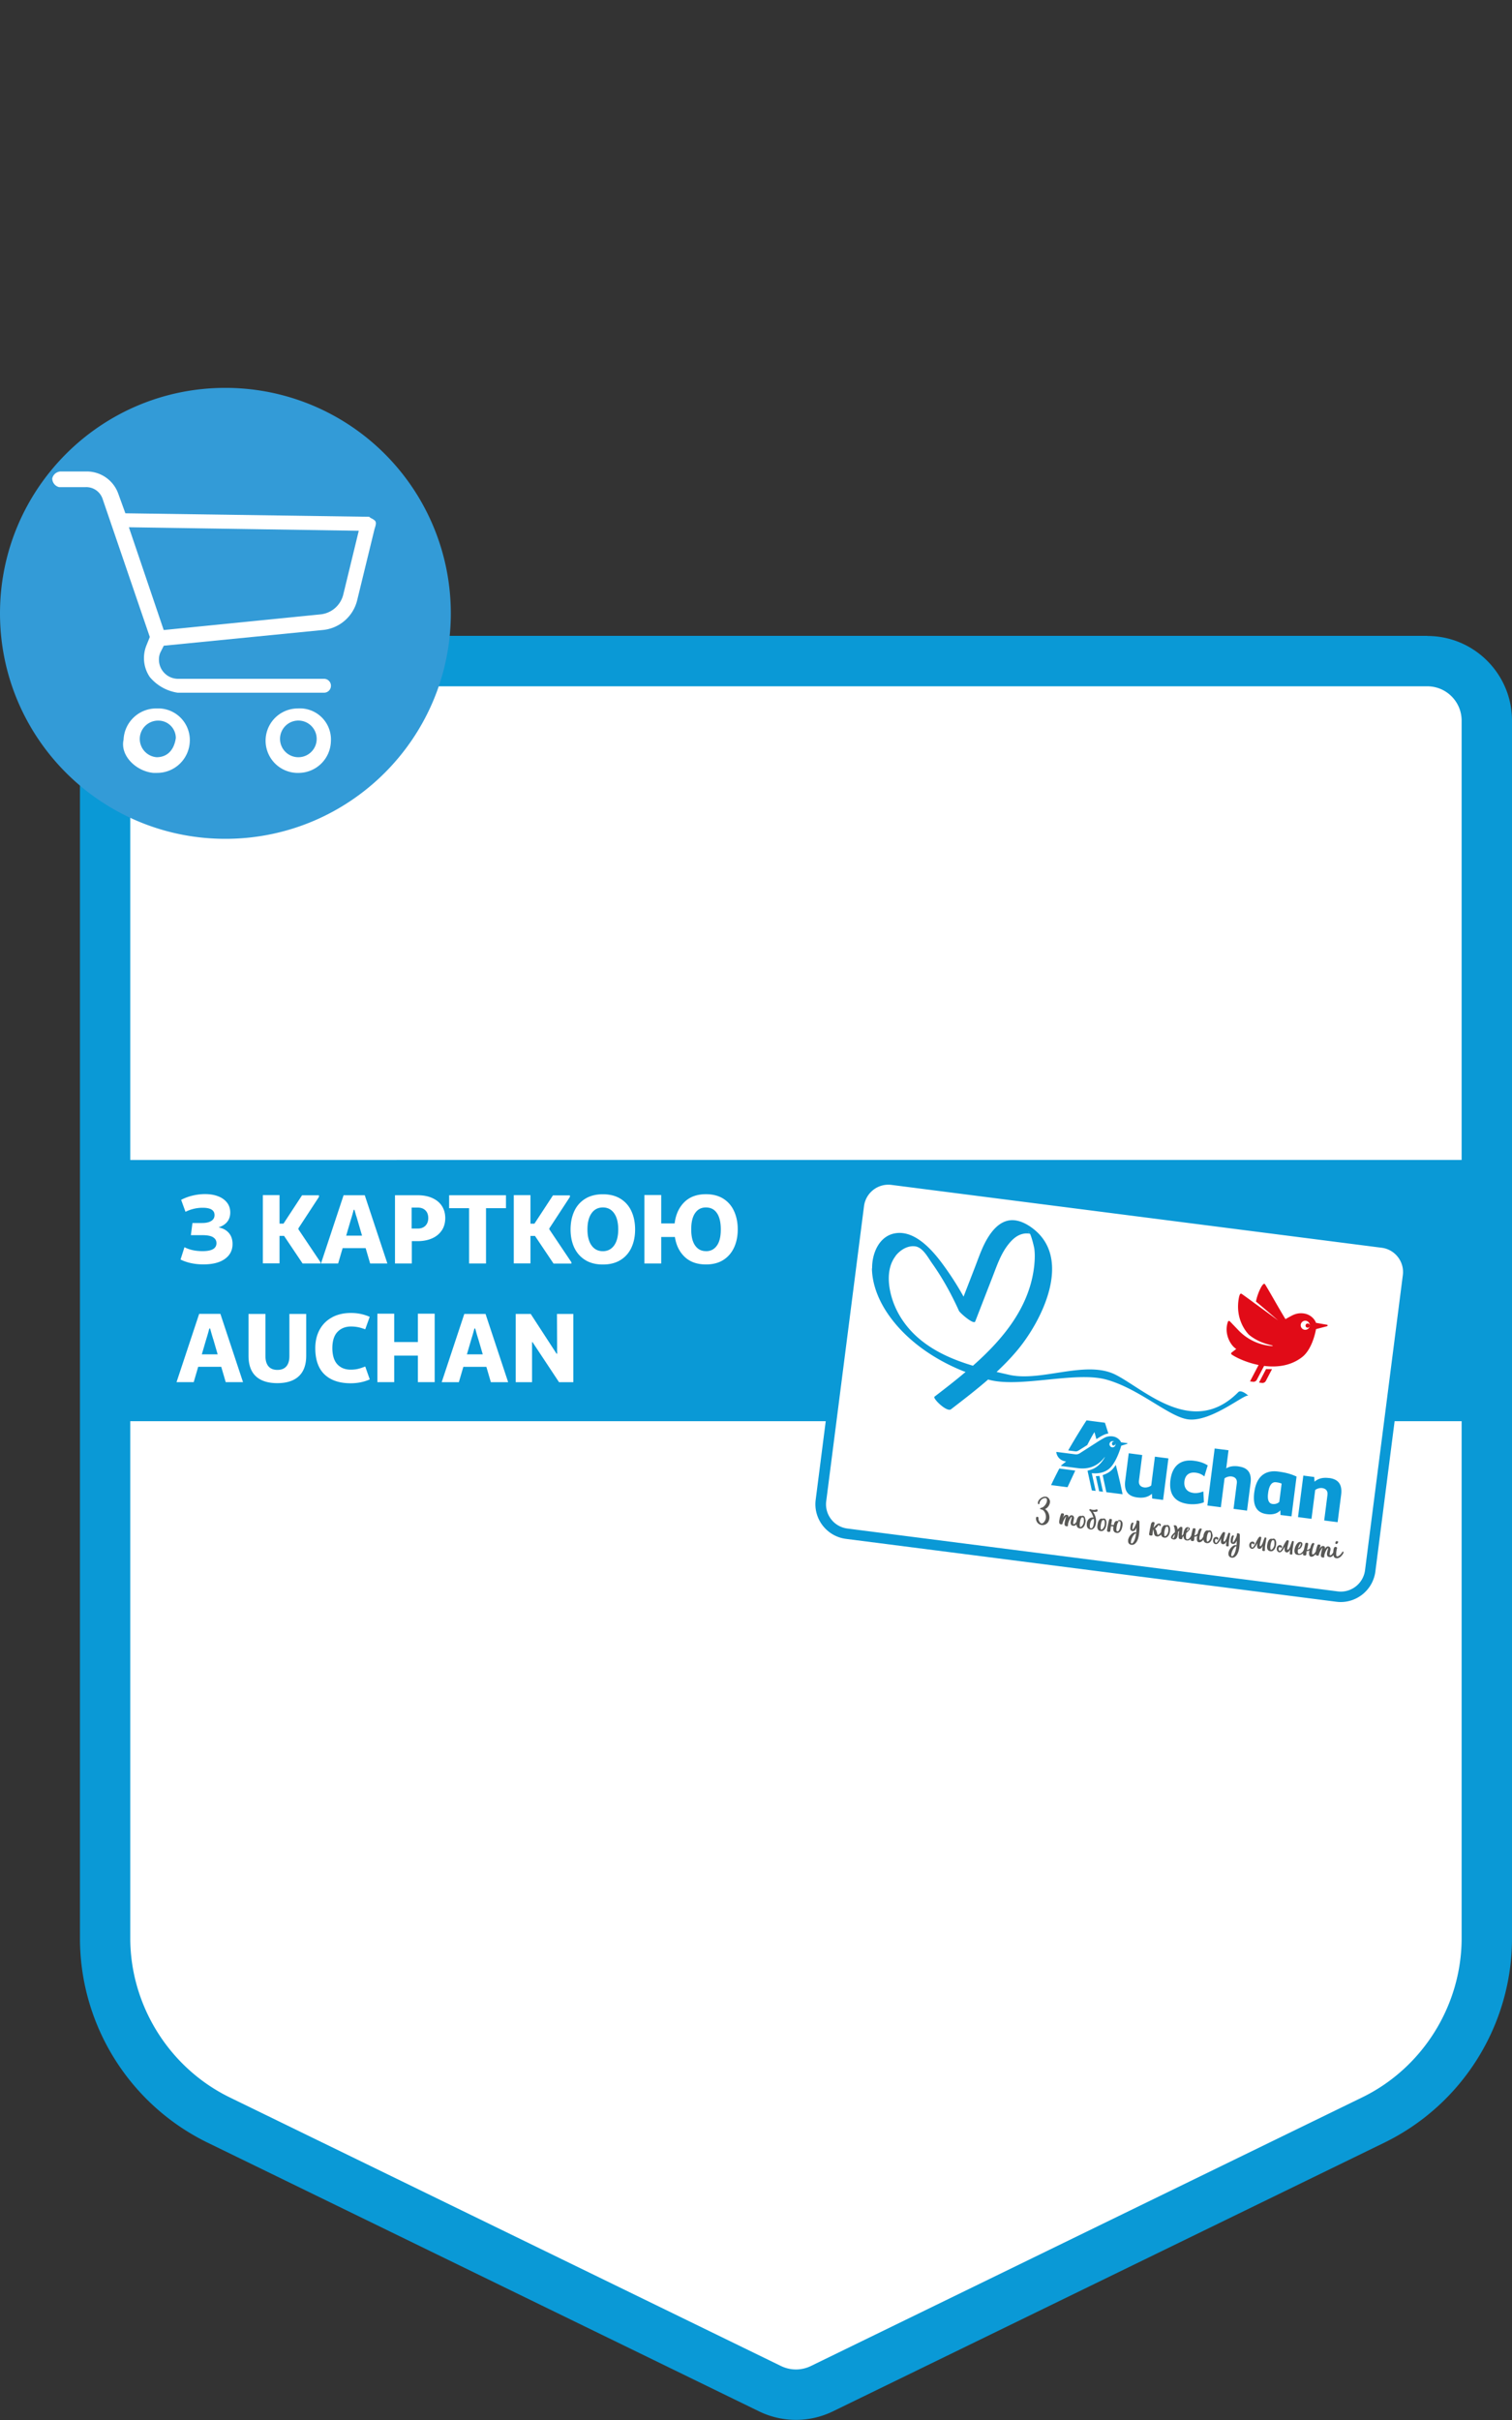 <svg id="Design" xmlns="http://www.w3.org/2000/svg" viewBox="0 0 250 400"><rect x="0" y="0" width="250" height="400" fill="#333333" stroke="none"/><path d="M131.61 396.07c-1.53 0-3.01-.35-4.41-1.03l-91.13-44.39a33.634 33.634 0 01-13.8-12.42 33.638 33.638 0 01-5.12-17.85V119.11c0-5.55 4.51-10.06 10.06-10.06H236c5.55 0 10.06 4.51 10.06 10.06v201.28c0 6.32-1.77 12.49-5.12 17.85a33.634 33.634 0 01-13.8 12.42l-91.13 44.39c-1.4.68-2.88 1.03-4.41 1.03z" fill="#fff" stroke-width="0"/><path d="M184.36 238.49c.09.12.07.3-.05.39-.12.09-.3.07-.39-.05-.09-.12-.07-.3.05-.39.12-.09.3-.07.39.05m-.34-.03c-.1.08-.12.23-.04.33.08.1.23.12.33.04.1-.08.12-.23.04-.33a.237.237 0 00-.33-.04m6.94 2.31l2.23.29-.88 6.86-1.8-.23-.05-.78c-.56.48-1.27.75-2.43.6-1.56-.2-2.2-1.11-1.98-2.77l.58-4.53 2.23.29-.54 4.23c-.08.64.24 1.05.9 1.13.4.05.92-.13 1.13-.33l.61-4.76zm6.35 6c.61.08 1.13-.06 1.66-.25l.09 1.78c-.46.23-1.54.43-2.61.29-2.23-.29-3.22-1.63-2.92-3.98.3-2.33 1.68-3.45 3.89-3.16 1.09.14 1.7.42 2.27.76l-.56 1.83c-.38-.33-.83-.54-1.42-.62-1.09-.14-1.74.4-1.87 1.4s.35 1.8 1.45 1.94m7.5-4.37c1.56.2 2.2 1.11 1.98 2.77l-.58 4.53-2.23-.29.54-4.23c.08-.64-.24-1.05-.9-1.13-.4-.05-.92.13-1.13.33l-.61 4.76-2.23-.29 1.21-9.42 2.29.29-.38 3c.5-.31 1.13-.45 2.05-.33m14.98 1.92c1.54.2 2.18 1.11 1.97 2.77l-.58 4.53-2.22-.28.54-4.23c.08-.64-.24-1.05-.9-1.13-.4-.05-.92.13-1.13.33l-.61 4.76-2.23-.29.88-6.86 1.8.23.05.78c.56-.48 1.27-.75 2.43-.6m-12.38 2.31c.32-2.47 1.71-3.68 3.92-3.39 1.56.2 2.36.51 3.06.83l-.84 6.58-1.82-.23-.02-.77c-.46.51-1.2.76-2.22.63-1.66-.21-2.39-1.32-2.09-3.64m4.52-1.41c-.29-.11-.5-.17-.92-.22-.71-.09-1.16.52-1.32 1.84-.14 1.07.12 1.67.72 1.75.54.07.9-.13 1.13-.33l.39-3.03zm-31.39-1.73l.64 2.94-.63-.08-.7-3.2s0-.07.04-.08c.46-.11.57-.16.91-.3.99-.47 1.61-1.39 1.87-1.85.02-.03.02-.06 0-.08-.07.1-.15.19-.23.29-.94 1.09-2.26 1.79-4.21 1.54l-2.71-.35c-.07 0-.06-.08-.03-.11l.81-.64c-1-.13-1.49-.79-1.62-1.47 0-.04-.03-.12.06-.11l3.04.39c.31.04.55-.03.76-.16l2.67-1.71c.88-.58 1.46-.88 1.46-.88.4-.2.83-.27 1.31-.21.8.1 1.28.66 1.4.98l1 .13c.07 0 .07.1.01.12l-.98.31s-.57 2.13-1.59 3.39c-1.02 1.26-2.6 1.23-3.26 1.15zm3.03-4.46a.496.496 0 00.87-.45v.04c-.02.15-.16.26-.32.24s-.26-.16-.24-.32.16-.26.32-.24c.02 0 .05.01.07.02a.495.495 0 00-.61 0c-.22.17-.26.48-.09.7zm-2.36 4.96l.55 2.5.63.08-.58-2.62c-.18.02-.38.04-.6.04zm-2.93-4.19l1.51-.95c.39-.75.79-1.51 1.19-2.14.11.38.21.75.32 1.16.83-.52 1.34-.83 1.98-.93-.28-.89-.47-1.5-.57-1.78l-3.04-.39c-.33.51-1.55 2.39-3.03 4.97l1.1.14c.2.03.37.02.53-.09zm-4.46 5.67l2.71.35 1.28-2.75-2.64-.34c-.42.82-.88 1.71-1.36 2.74zm8.52-1.65l.61 2.82 2.68.34c-.34-1.72-.74-3.36-1.12-4.85-.59.9-1.09 1.32-2.17 1.69zm-38.15-34.18c.04 2.62 1.07 5.18 2.51 7.34 2.95 4.42 7.68 7.68 12.56 9.64.13.05.27.1.41.15-1.7 1.44-3.45 2.79-5.14 4.09-.34.26 2.04 2.61 2.73 2.08 2.07-1.59 4.16-3.2 6.14-4.92 5.12 1.47 14.36-1.4 19.51 0 5.49 1.51 10.35 6.14 13.52 6.58 3.77.52 9.35-4.2 9.94-3.9.27.13-1.1-1.11-1.6-.6-7.5 7.6-15.55-.48-20.29-2.87-4.91-2.48-12.24 1.21-17.57.02l-2.11-.48c1.23-1.15 2.4-2.35 3.48-3.65 4.07-4.9 9.07-15.01 2.56-20.03-1.16-.9-2.71-1.68-4.22-1.32-1.38.33-2.4 1.46-3.14 2.61-1.01 1.57-1.6 3.38-2.27 5.11-.62 1.61-1.25 3.22-1.87 4.83a49.41 49.41 0 00-3.69-5.69c-1.65-2.18-4.35-5.17-7.4-4.81-2.83.33-4.07 3.32-4.03 5.84zm26.04-5.85c-.06-.05-.12-.09-.19-.14.06-.02.12.03.19.14zm-22.15 3.82c.75-.98 2-1.78 3.28-1.6 1.25.18 2.09 1.83 2.77 2.79 1.75 2.47 3.21 5.12 4.45 7.87.15.33 2.45 2.36 2.69 1.75.95-2.45 1.9-4.9 2.86-7.36.71-1.83 1.35-3.76 2.58-5.33.46-.59 1.01-1.16 1.68-1.51.41-.21.87-.34 1.33-.35.21 0 .41.01.61.06.32.66.68 2.25.71 2.47.12.92.08 1.84-.01 2.76-.73 6.85-5.11 12.13-10.14 16.58-3.3-.99-6.48-2.36-9.08-4.63-1.74-1.52-3.15-3.45-3.99-5.61-.93-2.41-1.41-5.69.28-7.89zM35.23 221.29c-.02-.08-.09-.31-.21-.7l-.28-1h-.13c-.08.31-.17.63-.27.98s-.18.59-.22.72l-.75 2.57h2.62l-.75-2.57zm43.83 0c-.02-.08-.09-.31-.21-.7l-.28-1h-.13c-.08.31-.17.63-.27.98s-.18.59-.22.72l-.75 2.57h2.62l-.75-2.57zm-9.99-21.69h-1.01v3.47h1.01c.53 0 .96-.16 1.27-.47.31-.32.47-.74.47-1.26s-.15-.96-.46-1.27c-.31-.31-.73-.47-1.28-.47zm-10.18 1.37l-.28-1h-.13c-.08.31-.17.63-.27.98s-.18.59-.22.72l-.75 2.57h2.62l-.75-2.57c-.02-.08-.09-.31-.21-.7zM236 105.1H27.21c-7.72 0-13.99 6.28-13.99 13.99v201.28c0 7.06 1.98 13.95 5.72 19.93a37.587 37.587 0 0015.41 13.87l91.13 44.39c1.95.95 4.04 1.42 6.13 1.42s4.18-.47 6.13-1.42l91.13-44.39a37.587 37.587 0 0015.41-13.87 37.543 37.543 0 005.72-19.93V119.11c0-7.72-6.28-13.99-13.99-13.99zm5.67 215.27c0 11.12-6.46 21.45-16.45 26.31l-91.13 44.39c-1.58.77-3.39.77-4.97 0l-91.13-44.39c-9.99-4.87-16.45-15.2-16.45-26.31v-85.46h114.99l-1.66 12.98c-.2 1.53.22 3.05 1.16 4.27.95 1.22 2.31 2 3.84 2.2l81.06 10.39c.25.03.5.05.75.05 1.27 0 2.5-.42 3.53-1.21 1.22-.95 2-2.31 2.2-3.84l3.18-24.84h11.08v85.46zM35.23 204.5c-.38-.23-.97-.34-1.77-.34h-1.9l.26-2.01h1.59c.65 0 1.16-.11 1.52-.34.36-.22.54-.55.54-.97 0-.81-.65-1.21-1.96-1.21-.98 0-1.93.22-2.84.67l-.72-1.98c.58-.3 1.21-.54 1.89-.7a8.98 8.98 0 012.05-.25c.85 0 1.59.13 2.22.38.63.25 1.11.61 1.45 1.06s.51.99.51 1.6c0 1.19-.63 2.01-1.88 2.45v.03c.71.14 1.26.45 1.66.92.4.47.6 1.08.6 1.81 0 1.04-.42 1.86-1.26 2.46-.84.61-2.03.91-3.56.91-1.43 0-2.69-.27-3.78-.8l.65-2.04c.85.44 1.85.65 2.99.65 1.54 0 2.3-.44 2.3-1.32 0-.43-.19-.75-.57-.98zm-2.29 12.67h3.5l3.74 11.28h-2.86l-.74-2.53h-3.81l-.74 2.53h-2.84l3.74-11.28zm13.93-14.91l3.07-4.69h2.8v.26l-3.4 5.2v.16l3.65 5.44v.21h-2.96l-3.06-4.56h-.75v4.54h-2.76v-11.28h2.76v4.71h.65zm22.22 19.57v-4.69h2.78v11.31h-2.78v-4.38h-3.91v4.38H62.4v-11.31h2.78v4.69h3.91zm5.17-22.13v-2.14h9.4v2.14h-3.3v9.14h-2.8v-9.14h-3.3zm2.52 17.48h3.5l3.74 11.28h-2.86l-.74-2.53h-3.81l-.74 2.53h-2.84l3.74-11.28zm-3.73-13.82c-.37.57-.9 1.01-1.59 1.32-.69.31-1.5.47-2.41.47h-.96v3.69h-2.78v-11.28h3.74c.93 0 1.73.15 2.42.46.69.31 1.22.74 1.59 1.31.37.57.56 1.24.56 2.01s-.19 1.45-.56 2.02zm-11.85 5.48l-.74-2.53h-3.81l-.74 2.53h-2.84l3.74-11.28h3.5l3.74 11.28h-2.86zm-6.24 8.87c.88-.46 1.9-.69 3.06-.69h.02c1.09 0 2.12.21 3.09.64l-.74 2.06c-.45-.16-.84-.28-1.19-.35s-.73-.11-1.17-.11c-.9 0-1.64.29-2.21.87-.57.58-.86 1.48-.87 2.69.01 1.22.29 2.12.84 2.7.55.58 1.28.87 2.2.87.42 0 .81-.04 1.17-.12.35-.08.77-.22 1.23-.4l.75 2.13c-.94.42-1.99.64-3.16.64-1.84 0-3.28-.48-4.3-1.44s-1.54-2.4-1.55-4.33v-.07c.01-1.18.26-2.2.75-3.07.49-.87 1.18-1.54 2.06-2zm-11.07-.53v6.96c0 .75.17 1.32.51 1.71.34.39.83.58 1.47.58s1.13-.19 1.47-.58c.34-.39.51-.96.51-1.71v-6.96h2.78v6.9c0 1.5-.41 2.64-1.23 3.4-.82.76-2 1.14-3.55 1.14s-2.74-.38-3.55-1.14c-.81-.76-1.21-1.9-1.21-3.4v-6.9h2.8zm44.47-14.91l3.07-4.69h2.8v.26l-3.4 5.2v.16l3.65 5.44v.21h-2.96l-3.06-4.56h-.75v4.54h-2.76v-11.28h2.76v4.71h.65zm3.76 20.6l-.03-5.69h2.71v11.28h-2.37l-4.38-6.62h-.08v6.62h-2.7v-11.28h2.48l4.27 6.57h.11l-.02-.88zm2.22-19.65c0-1.12.2-2.12.6-3 .4-.88 1.01-1.57 1.81-2.07.8-.5 1.78-.75 2.93-.75s2.13.25 2.93.75c.8.5 1.4 1.19 1.8 2.07.4.88.6 1.88.6 3s-.2 2.1-.6 2.98c-.4.87-1 1.56-1.8 2.06s-1.78.75-2.93.75-2.13-.25-2.93-.75-1.4-1.19-1.81-2.06c-.4-.87-.6-1.86-.6-2.98zm17.21-1c.17-1.46.71-2.63 1.59-3.51.89-.88 2.08-1.32 3.59-1.32 1.13 0 2.09.25 2.88.75.78.5 1.38 1.19 1.77 2.07.4.88.6 1.88.6 3s-.2 2.1-.6 2.98c-.4.87-.99 1.56-1.77 2.06s-1.74.75-2.88.75c-1.46 0-2.63-.41-3.51-1.24-.88-.83-1.42-1.93-1.63-3.3h-2.26v4.38h-2.78v-11.31h2.78v4.69h2.21zm25.06 45.91l6.25-48.77a4.06 4.06 0 014.53-3.51l81.06 10.39c2.22.28 3.79 2.32 3.5 4.53l-6.25 48.77a4.06 4.06 0 01-1.54 2.69c-.86.66-1.92.95-2.99.81l-81.06-10.39c-1.07-.14-2.03-.68-2.69-1.54s-.95-1.92-.81-2.99zm105.08-56.4H21.54v-72.62c0-3.13 2.54-5.67 5.67-5.67H236c3.13 0 5.67 2.54 5.67 5.67v72.63zm-124.96 15.08c.76 0 1.36-.3 1.8-.92.44-.61.65-1.5.65-2.68s-.22-2.09-.65-2.71-1.03-.92-1.81-.92-1.35.31-1.78.92c-.44.62-.65 1.52-.65 2.71s.22 2.06.65 2.67c.44.62 1.03.92 1.78.92zm-17.05 0c.78 0 1.4-.32 1.86-.95.45-.63.68-1.51.68-2.65s-.23-2.04-.68-2.67c-.45-.64-1.07-.96-1.86-.96s-1.42.32-1.87.96c-.45.64-.68 1.53-.68 2.67s.23 2.02.68 2.65c.45.63 1.08.95 1.87.95z" fill="#0a99d6" stroke-width="0"/><path d="M173.59 248c.02.1.03.2.02.3-.03.24-.12.46-.26.67-.14.2-.33.36-.56.46.13.08.25.19.35.31.1.12.18.26.24.4s.1.29.12.44.03.3 0 .44c-.02.16-.06.3-.13.44s-.16.25-.27.35c-.11.1-.24.17-.39.22-.15.05-.31.06-.49.04-.15-.02-.28-.06-.4-.14s-.22-.16-.3-.27c-.08-.11-.14-.23-.18-.36a.897.897 0 01-.03-.4c0-.07.03-.12.05-.15.02-.03.08-.04.16-.03.06 0 .1.02.13.05.03.02.05.05.05.08s.01.07 0 .11v.12c0 .05.02.12.05.2.03.08.06.15.11.23.04.07.1.14.15.19s.12.09.18.1c.1.01.2-.01.28-.08.09-.06.16-.14.23-.24.06-.1.12-.2.16-.3.04-.11.06-.2.07-.27.01-.12.01-.25 0-.39-.02-.15-.06-.29-.12-.42-.06-.14-.14-.26-.23-.37a.722.722 0 00-.35-.22c-.02 0-.05-.01-.08-.02-.03 0-.06-.02-.09-.03a.218.218 0 01-.08-.05c-.02-.02-.03-.04-.02-.07 0-.02.03-.04.07-.06l.15-.06c.06-.02.11-.04.17-.06.05-.02.09-.04.12-.06.17-.12.31-.28.43-.46s.19-.38.21-.6v-.12c0-.04 0-.09-.02-.13-.01-.04-.04-.08-.07-.11s-.08-.05-.14-.06c-.12-.02-.24 0-.36.05a1.075 1.075 0 00-.54.47c-.06.11-.1.21-.11.32 0 .05-.01.09-.02.12 0 .03-.05.05-.13.04-.07 0-.1-.04-.11-.11v-.16c.02-.13.07-.26.16-.39s.19-.23.32-.32c.12-.09.26-.16.41-.21.15-.05.3-.06.44-.04.11.01.21.05.29.11.08.06.15.13.21.21.06.08.1.17.12.28zm5.91 3.23v.24c-.02.12-.04.25-.08.4s-.1.28-.17.39c-.07.12-.17.21-.28.29a.67.67 0 01-.43.08.672.672 0 01-.31-.12.525.525 0 01-.17-.22.882.882 0 01-.07-.29v-.02c-.07.07-.15.13-.24.17-.09.04-.2.06-.31.04-.19-.02-.31-.1-.36-.21a.815.815 0 01-.05-.42c.02-.15.05-.3.1-.45.05-.15.08-.3.1-.45-.07.05-.14.13-.22.24a3.065 3.065 0 00-.43 1.06v.13c0 .04 0 .08-.01.11s-.03.06-.07.07-.09.02-.17 0a.365.365 0 01-.2-.07.38.38 0 01-.09-.13.88.88 0 01-.02-.17c0-.06 0-.13.02-.19.02-.18.06-.36.11-.55.05-.18.09-.36.14-.54-.06.06-.12.15-.19.26-.07.11-.13.22-.19.34-.06.12-.11.24-.16.36-.04.12-.07.21-.08.3v.02s-.06.06-.11.06h-.13a.38.38 0 01-.18-.06.273.273 0 01-.09-.12.415.415 0 01-.03-.16v-.18c.03-.2.07-.41.12-.63.06-.21.13-.42.21-.6.01-.04.05-.07.09-.07h.13c.04 0 .09.02.16.04.06.02.09.06.08.12-.01.11-.04.22-.08.33-.04.11-.07.22-.11.33.03-.06.06-.13.1-.2.04-.07.09-.13.14-.19.05-.06.12-.1.18-.14.07-.04.14-.05.23-.04.08.01.14.03.18.06s.07.07.08.11c.02.04.02.09.02.14v.16c.03-.05.06-.1.1-.16.04-.05.08-.09.12-.13.05-.04.1-.07.15-.09.06-.02.12-.03.2-.02.13.02.22.08.28.18s.08.21.07.33c0 .07-.03.16-.05.27s-.05.21-.06.3c-.02.1-.03.18-.03.26s.02.11.06.12c.06 0 .11 0 .17-.04a.7.7 0 00.16-.14c.05-.06.09-.11.13-.18 0-.01.01-.02.02-.03 0-.06.02-.12.04-.18.03-.14.07-.27.13-.39s.13-.22.22-.3c.09-.08.2-.11.34-.1.02 0 .04 0 .07.01.02 0 .04.01.06.02a.19.19 0 01.1-.05h.12c.09.01.16.05.22.12.06.07.1.15.13.25s.05.19.06.29zm-.29.15v-.22c0-.07-.02-.14-.04-.21a.479.479 0 00-.07-.16l-.06.03c-.02 0-.05.01-.07 0-.02 0-.04 0-.07-.02h-.04c-.05.06-.09.13-.13.21-.04.08-.07.16-.09.25-.03.09-.05.17-.06.26-.02.09-.03.17-.04.24 0 .02 0 .07-.01.13v.21c0 .07.01.14.03.2.01.06.03.09.06.09.06 0 .12-.01.19-.07.07-.05.13-.12.18-.2.06-.08.1-.17.14-.27.04-.1.06-.19.07-.28 0-.05.01-.11.01-.19zm1.65-1.49c-.07 0-.13-.01-.17-.02.22.29.37.6.45.92.09.32.11.65.06.99-.01.11-.04.23-.08.36-.04.13-.1.25-.17.35-.07.1-.16.19-.27.25-.11.06-.24.08-.39.06a.696.696 0 01-.33-.13.721.721 0 01-.19-.24c-.04-.09-.07-.2-.08-.31v-.32c.02-.13.05-.27.11-.39.06-.13.13-.24.22-.33a.91.91 0 01.78-.25c-.06-.18-.13-.36-.21-.54a2.55 2.55 0 00-.3-.5.361.361 0 01-.13-.11.192.192 0 01-.04-.12c0-.04.02-.07.05-.09a.23.23 0 01.15-.02c.06.04.14.07.23.09.09.02.19.03.29.03.1 0 .2 0 .29-.03a.69.69 0 00.23-.09c.04.02.08.07.1.14.02.08.02.14 0 .18-.03.05-.08.08-.15.1-.07.02-.15.03-.23.03-.08 0-.16 0-.24-.01zm0 1.19c-.11-.01-.2 0-.27.07a.71.71 0 00-.19.23c-.05.09-.09.19-.12.3-.03.11-.05.2-.06.27 0 .05-.01.11-.02.18v.21c0 .07.02.13.04.18.02.05.06.08.12.09.09.02.17-.01.23-.08s.11-.16.15-.26c.04-.1.07-.22.09-.33.02-.12.03-.21.04-.29.01-.1.02-.19.02-.28 0-.09 0-.18-.02-.28h-.01zm2.09.59v.24c-.02.12-.04.25-.08.4s-.1.28-.17.39c-.07.12-.17.21-.28.29a.67.67 0 01-.43.08.672.672 0 01-.31-.12.525.525 0 01-.17-.22.882.882 0 01-.07-.29c0-.1 0-.21.01-.3s.03-.2.06-.34.07-.27.13-.39.13-.22.22-.3c.09-.08.2-.11.34-.1.02 0 .04 0 .07.01.02 0 .04.01.06.02a.19.19 0 01.1-.05h.12c.09.01.16.05.22.12.06.07.1.15.13.25s.05.19.06.29zm-.29.15v-.22c0-.07-.02-.14-.04-.21a.479.479 0 00-.07-.16l-.06.03c-.02 0-.05.01-.07 0-.02 0-.04 0-.07-.02h-.04c-.05.06-.09.13-.13.21-.04.08-.07.16-.09.25-.03.09-.05.17-.06.26-.02.09-.03.17-.04.24 0 .02 0 .07-.01.13v.21c0 .07.01.14.03.2.01.06.03.09.06.09.06 0 .12-.01.19-.07.07-.05.13-.12.18-.2.06-.08.1-.17.14-.27.04-.1.06-.19.07-.28 0-.05.01-.11.01-.19zm2.77-.46a.507.507 0 00-.29-.11c-.07 0-.14 0-.2.02s-.09.05-.1.08c0 .03 0 .06.01.07.02.01.04.02.07.02h.2c.06.02.1.05.12.11.02.05.04.12.04.19v.21c0 .07-.01.13-.02.18 0 .08-.03.18-.05.29-.02.12-.06.23-.1.34-.04.11-.09.2-.15.27s-.12.11-.19.1c-.07 0-.11-.03-.14-.08a.342.342 0 01-.04-.18v-.21c0-.07.02-.14.03-.2 0-.05.02-.12.03-.21l.06-.26c.03-.09.06-.17.09-.24.04-.07.08-.13.12-.16 0-.08-.04-.13-.09-.15-.05-.02-.1-.04-.15-.04-.09-.01-.17 0-.23.05s-.11.11-.15.18c-.04.07-.07.15-.09.23-.02.08-.04.15-.06.21-.08 0-.15 0-.22-.01-.07 0-.14-.01-.21-.01.02-.14.05-.27.07-.4l.06-.4v-.08s-.05-.06-.09-.08l-.12-.03c-.07 0-.13 0-.18.02-.02.01-.04.06-.07.14-.03.08-.06.19-.09.32s-.06.27-.09.42c-.03.15-.06.29-.08.43-.02.14-.05.26-.06.37-.02.11-.03.18-.03.22 0 .07.01.12.07.16.05.04.11.06.18.07.07 0 .13 0 .19-.02s.1-.06.1-.11l.11-.82.34.03s.03 0 .04.02c.02 0 .02.02.03.03l-.02.08c-.01.1-.02.21-.01.31 0 .1.02.2.06.29.04.09.09.17.17.23.08.06.18.1.32.12.17.02.32 0 .44-.09.12-.08.21-.19.29-.32.08-.13.13-.27.17-.42.04-.15.06-.28.08-.4.01-.09.02-.19.01-.28 0-.1-.02-.19-.05-.27a.51.51 0 00-.15-.21zm2.93.04s.04.1.04.17v1.05c0 .35-.04.7-.08 1.05-.02.15-.06.33-.11.53s-.13.39-.23.57-.23.32-.38.44c-.15.11-.33.16-.55.13a.581.581 0 01-.52-.52v-.27c.01-.12.06-.25.13-.41.07-.16.17-.3.28-.43.11-.13.24-.24.38-.33a.6.6 0 01.54-.07l.05-.79c-.03.06-.07.13-.11.2-.04.07-.08.13-.13.19a.463.463 0 01-.42.16.403.403 0 01-.21-.08.327.327 0 01-.11-.15.406.406 0 01-.04-.19c0-.07 0-.14.01-.21 0-.06.02-.13.03-.22.01-.09.04-.18.07-.26a.66.66 0 01.12-.22c.05-.06.12-.08.2-.07.02 0 .05.02.07.04.03.02.04.05.03.07-.04.1-.07.2-.1.31-.02.1-.04.21-.06.32 0 .07-.02.15-.02.22s.01.15.04.22c.05-.05.11-.12.19-.23.07-.11.14-.23.2-.36.07-.13.12-.25.17-.37.05-.12.07-.22.08-.29v-.15c0-.05.02-.08.05-.11.03-.03.09-.03.18-.02.08.01.13.04.16.08zm-.5 2.07h-.06c-.02 0-.04 0-.05-.01-.09.05-.17.12-.25.21-.08.1-.15.21-.22.32a2.477 2.477 0 00-.27.72c-.02.1-.03.2-.02.27 0 .07.04.11.08.12.11.01.21-.04.3-.16s.17-.27.23-.44c.06-.17.12-.36.16-.55.04-.19.07-.35.09-.48zm5.61-.71v.24c-.02.12-.04.25-.08.4-.04.14-.1.28-.17.39-.07.12-.17.21-.28.29a.67.67 0 01-.43.08.672.672 0 01-.31-.12.525.525 0 01-.17-.22.845.845 0 01-.05-.17c-.09.1-.19.18-.31.24s-.24.09-.37.07c-.16-.02-.27-.07-.34-.16s-.11-.18-.14-.3-.05-.23-.06-.36a1.21 1.21 0 00-.08-.34c-.02.09-.04.19-.06.3-.02.12-.03.22-.04.3 0 .06-.01.12-.01.17 0 .05 0 .1-.02.14-.01.04-.04.07-.09.09-.04.02-.11.02-.2.01-.07 0-.13-.03-.19-.06a.156.156 0 01-.07-.16c.02-.18.05-.38.09-.58.03-.21.07-.4.12-.58.02-.07.03-.15.05-.26.02-.1.04-.2.07-.3.03-.09.08-.17.13-.23.06-.06.14-.08.25-.07.04 0 .09.02.14.06.05.03.06.1.04.2-.02.11-.05.22-.08.33-.03.12-.06.23-.08.34.07-.05.14-.12.21-.2.07-.08.14-.16.22-.24.08-.07.16-.13.25-.18.09-.05.18-.07.29-.05.18.02.25.11.23.27 0 .05-.02.09-.03.11-.01.03-.05.04-.11.03-.02 0-.04 0-.08-.02-.03-.01-.05-.03-.04-.05 0-.03 0-.06.01-.08v-.08c-.07.04-.13.08-.18.14l-.15.18c-.05.07-.11.13-.17.19a.8.8 0 01-.21.15c.06.05.12.12.16.19s.07.16.1.24c.03.09.05.17.07.26.02.09.04.17.06.24 0 0 .02.03.02.05 0 .02.02.04.04.04.06 0 .12-.01.19-.06.07-.05.14-.11.2-.18.06-.06.11-.13.16-.19v-.05c.01-.09.03-.2.06-.34s.07-.27.13-.39.13-.22.22-.3c.09-.08.2-.11.34-.1.02 0 .05 0 .07.02s.04.01.06.02a.19.19 0 01.1-.05h.12c.09.01.16.05.22.12.06.07.1.15.13.25s.05.19.06.29zm-.29.15v-.22c0-.07-.02-.14-.04-.21a.479.479 0 00-.07-.16l-.06.03c-.02 0-.05.01-.07 0-.02 0-.04 0-.07-.02h-.04c-.05.06-.09.13-.13.21-.04.08-.07.16-.09.25-.03.09-.05.17-.06.26-.02.09-.03.17-.04.24 0 .02 0 .07-.01.13v.21c0 .07.01.14.03.2.01.06.03.09.06.09.06 0 .12-.01.19-.07.07-.05.13-.12.18-.2.06-.08.1-.17.14-.27.04-.1.06-.19.07-.28 0-.05.01-.11.01-.19zm7.31.75v.24c-.02.12-.04.25-.08.4-.04.14-.1.28-.17.39-.07.12-.17.21-.28.29a.67.67 0 01-.43.08.672.672 0 01-.31-.12.525.525 0 01-.17-.22c-.03-.08-.05-.16-.06-.25-.04.05-.08.11-.13.16-.09.09-.18.16-.29.22-.1.06-.21.08-.31.07-.12-.01-.2-.05-.26-.13a.63.63 0 01-.1-.27c-.01-.1-.01-.22 0-.34.02-.12.03-.23.06-.32-.08.04-.14.07-.19.09-.05.02-.09.03-.12.04h-.16c0 .02-.01.04-.01.07 0 .02 0 .07-.01.13 0 .06-.01.12-.01.19s0 .13-.02.18c-.02.06-.05.1-.09.13-.04.03-.11.04-.21.03-.07 0-.13-.03-.18-.06-.06-.03-.08-.08-.07-.15 0-.03.01-.08.02-.15-.04.04-.08.08-.12.11-.08.06-.17.1-.27.13s-.2.04-.3.02a.503.503 0 01-.26-.09.517.517 0 01-.16-.17.849.849 0 01-.09-.22c-.02-.08-.03-.17-.03-.25-.04.03-.09.1-.14.18a.61.61 0 00-.08.3c-.04.02-.08.04-.13.04h-.15c-.05 0-.1-.02-.14-.04a.219.219 0 01-.1-.09c-.04-.06-.05-.14-.06-.25v-.34c0-.12.02-.24.04-.35.02-.11.03-.21.04-.28l-.17.13c0 .07 0 .14-.02.24 0 .09-.02.19-.04.29-.02.1-.04.2-.07.29-.03.09-.07.18-.13.25a.485.485 0 01-.5.19c-.1-.01-.2-.05-.29-.12-.09-.07-.13-.15-.11-.26 0-.06.03-.13.08-.21.04-.07.1-.15.16-.22s.13-.14.2-.2.13-.12.19-.18c.01-.08 0-.18 0-.29-.01-.11-.03-.22-.05-.32s-.05-.2-.08-.29a.81.81 0 00-.08-.18c0-.02.01-.03.04-.04.02-.01.05-.02.08-.02h.15c.08 0 .14.04.19.09.05.05.08.11.11.18s.05.14.06.22c.01.08.03.14.04.2.03-.04.07-.09.12-.14l.15-.15c.05-.05.1-.08.15-.12.05-.03.1-.04.13-.04.05 0 .09.02.14.04.05.02.08.05.09.1v.25c0 .12-.02.25-.03.39-.01.14-.03.28-.04.41-.01.13-.02.23-.02.3.04-.04.09-.08.13-.13.04-.04.08-.09.11-.13.01-.08.03-.19.06-.33s.08-.27.14-.4c.06-.13.13-.24.22-.32.09-.09.2-.12.32-.11.07 0 .15.04.23.08.08.04.11.11.1.19 0 .07-.04.14-.09.21-.05.07-.1.13-.17.2-.06.06-.12.12-.18.17-.06.05-.11.09-.14.13 0 .06-.02.15-.03.27s-.02.22-.02.33c0 .11.02.2.04.29.03.09.08.13.16.14.06 0 .13 0 .2-.05.07-.04.13-.1.19-.16s.11-.13.15-.19c.04-.07.07-.12.08-.16h.04c.02-.1.04-.2.06-.31.03-.14.06-.27.09-.4s.06-.24.08-.33c.03-.09.05-.16.07-.19.04-.02.07-.03.11-.04h.12c.06 0 .11.03.15.05s.05.07.05.13c-.02.17-.05.34-.09.5-.04.17-.07.33-.1.5.05 0 .1 0 .15-.02s.1-.05.15-.08c.05-.03.09-.07.13-.11l.11-.11c.01-.05.03-.12.05-.22.02-.1.06-.19.1-.28.04-.09.09-.17.14-.24.06-.07.12-.09.19-.08.04 0 .08.02.13.03.05.02.07.05.07.09 0 0 0 .02-.01.03 0 .01-.02.03-.02.03-.03.08-.07.17-.11.29-.04.11-.07.23-.11.35l-.09.37c-.03.12-.04.24-.05.34v.24c0 .06.04.1.08.1.07 0 .14-.01.21-.07.07-.05.13-.12.18-.19.05-.07.1-.15.14-.22l.03-.06c.01-.07.02-.14.04-.23.03-.14.07-.27.13-.39s.13-.22.22-.3c.09-.08.2-.11.34-.1.02 0 .05 0 .07.02s.04.01.06.02a.19.19 0 01.1-.05h.12c.09.01.16.05.22.12.06.07.1.15.13.25s.05.19.06.29zm-4.26-.56s.06-.04.11-.09a.61.61 0 00.18-.33c0-.05-.01-.09-.06-.11-.02 0-.04.01-.06.05-.02.04-.05.1-.07.16-.02.06-.04.13-.06.19-.02.06-.03.1-.03.13zm-1.96.48s-.08.08-.14.15c-.06.07-.1.14-.15.22-.04.08-.07.15-.08.21-.01.06.01.09.07.1.03 0 .06-.02.1-.07.03-.05.06-.11.09-.18.03-.07.05-.15.07-.23.02-.08.03-.15.04-.21zm5.93.23v-.22c0-.07-.02-.14-.04-.21a.479.479 0 00-.07-.16l-.06.03c-.02 0-.05.01-.07 0-.02 0-.04 0-.07-.02h-.04c-.05.06-.09.13-.13.21-.04.08-.07.16-.09.25-.03.09-.05.17-.06.26-.02.09-.03.17-.04.24 0 .02 0 .07-.01.13v.21c0 .07.01.14.03.2.01.06.03.09.06.09.06 0 .12-.01.19-.07.07-.05.13-.12.18-.2.06-.08.1-.17.14-.27.04-.1.06-.19.07-.28 0-.05.01-.11.01-.19zm2.97 1.7c-.01-.13 0-.28 0-.45.01-.16.03-.34.06-.52l.09-.54.09-.54c0-.02 0-.03-.03-.05-.02-.01-.05-.03-.08-.03s-.06-.01-.1-.02h-.07c-.02.05-.05.11-.09.2-.03.09-.07.19-.11.3-.04.11-.08.22-.12.34-.04.12-.09.22-.14.31-.05.09-.1.16-.14.22-.05.06-.1.08-.15.07-.06 0-.08-.06-.07-.17 0-.1.03-.23.06-.37.03-.14.07-.3.11-.46.04-.16.07-.31.08-.43 0-.05-.02-.08-.08-.1-.06-.02-.1-.03-.14-.04-.06 0-.12.03-.19.12s-.14.2-.22.33c-.08.14-.15.28-.23.44-.08.16-.16.3-.23.44-.08.14-.15.25-.22.33-.07.09-.14.13-.2.12-.05 0-.09-.05-.12-.12a.587.587 0 01-.04-.23c0-.08.02-.16.06-.22.03-.07.09-.09.16-.08.04 0 .07.03.08.07v.06c.09.01.16 0 .2-.04.04-.04.05-.09.05-.15s-.03-.11-.08-.16a.31.31 0 00-.18-.09c-.13-.02-.24 0-.32.05-.09.05-.15.11-.2.2a.66.66 0 00-.09.28c0 .1 0 .2.03.29.03.09.08.17.15.24.07.07.15.11.26.12.1.01.2-.02.29-.08.09-.07.17-.16.25-.26.07-.1.14-.21.2-.32.06-.11.11-.2.15-.28 0 .08-.02.17-.03.27-.01.1 0 .2 0 .3.01.1.04.18.09.25.04.07.12.11.21.13.08.01.16 0 .23-.03s.13-.07.17-.12c.05-.05.09-.11.13-.17.04-.06.07-.12.1-.18-.01.07-.02.13-.03.18s-.01.1-.02.15-.01.1-.01.14c0 .05 0 .1-.02.17 0 .08 0 .13.04.16s.09.05.16.06c.03 0 .08 0 .14-.01.06-.01.1-.03.1-.07zm1.78-1.99s.04.1.04.17v1.05c-.01.35-.04.7-.08 1.05-.02.15-.06.33-.11.53s-.13.39-.23.57c-.1.18-.23.32-.38.44-.15.11-.33.16-.55.13a.581.581 0 01-.52-.52c-.01-.09 0-.18 0-.27.01-.12.06-.25.13-.41.07-.16.17-.3.28-.43.11-.13.24-.24.38-.33a.6.6 0 01.54-.07l.05-.79c-.03.06-.07.13-.11.2-.04.07-.08.13-.13.19a.463.463 0 01-.42.16.403.403 0 01-.21-.08.327.327 0 01-.11-.15.406.406 0 01-.04-.19c0-.07 0-.14.01-.21 0-.06.02-.13.03-.22s.04-.18.07-.26a.66.66 0 01.12-.22c.05-.06.12-.08.2-.07.02 0 .05.02.07.04.03.02.04.05.03.07-.04.1-.07.2-.1.31-.02.1-.04.21-.06.32 0 .07-.02.15-.02.22s.01.15.04.22c.05-.05.11-.12.19-.23.07-.11.14-.23.2-.36.07-.13.12-.25.17-.37.05-.12.07-.22.08-.29v-.15c0-.05.02-.08.05-.11.03-.03.09-.03.18-.02.08.01.13.04.16.08zm-.5 2.07h-.06c-.02 0-.04 0-.05-.01-.09.05-.17.12-.25.21-.08.1-.15.2-.22.32a2.477 2.477 0 00-.27.72c-.02.11-.03.2-.02.27 0 .07.04.11.08.12.11.01.21-.04.3-.16s.17-.27.23-.44.12-.36.16-.55c.04-.19.07-.35.09-.48zm4.92-1.41s-.05-.03-.08-.03-.06-.01-.1-.02h-.07c-.02.05-.05.11-.09.2-.03.09-.07.19-.11.3-.04.11-.08.22-.12.34-.04.12-.09.22-.14.31-.05.09-.1.16-.14.22-.05.06-.1.08-.15.07-.06 0-.08-.06-.07-.17 0-.1.03-.23.06-.37.03-.14.07-.3.11-.46.04-.16.07-.31.08-.43 0-.05-.02-.08-.08-.1-.06-.02-.1-.03-.14-.04-.06 0-.12.03-.19.12s-.14.2-.22.33c-.08.14-.15.28-.23.44-.08.16-.16.3-.23.44-.08.14-.15.25-.22.33-.07.09-.14.13-.2.12-.05 0-.09-.05-.12-.12s-.04-.15-.04-.23c0-.08.02-.16.06-.22.03-.07.09-.09.16-.08.04 0 .07.03.08.07v.06c.09.01.16 0 .2-.04.04-.04.05-.09.05-.15s-.03-.11-.08-.16a.31.31 0 00-.18-.09c-.13-.02-.24 0-.32.05-.09.05-.15.11-.2.2a.66.66 0 00-.09.28c0 .1 0 .2.03.29.03.09.08.17.15.24.07.07.15.11.26.12.1.01.2-.02.29-.08.09-.07.17-.16.25-.26.07-.1.14-.21.2-.32.06-.11.11-.2.15-.28 0 .08-.02.17-.03.27-.01.1 0 .2 0 .3.01.1.04.18.09.25.05.07.12.11.21.13.08.01.16 0 .23-.03s.13-.07.17-.12c.05-.05.09-.11.13-.17.04-.06.07-.12.1-.18-.01.07-.02.13-.03.18s-.01.1-.02.15-.01.1-.01.14c0 .05 0 .1-.02.17 0 .08 0 .13.04.16s.09.05.16.06c.03 0 .08 0 .14-.01.06-.01.1-.03.1-.07-.01-.13 0-.28 0-.45s.03-.34.06-.52l.09-.54.09-.54c0-.02 0-.03-.03-.05zm1.64.82v.24c-.02.12-.04.25-.08.4-.04.14-.1.28-.17.39-.07.12-.17.21-.28.29s-.26.1-.43.08a.672.672 0 01-.31-.12.525.525 0 01-.17-.22.882.882 0 01-.07-.29c0-.1 0-.21.01-.3s.03-.2.06-.34.07-.27.13-.39.13-.22.22-.3c.09-.08.2-.11.34-.1.02 0 .05 0 .07.01.02 0 .04.01.06.02a.19.19 0 01.1-.05h.12c.09.01.16.05.22.12.06.07.1.15.13.25s.05.19.06.29zm-.29.15v-.22c0-.07-.02-.14-.04-.21a.479.479 0 00-.07-.16l-.06.03c-.02 0-.05.01-.07 0-.02 0-.04 0-.07-.02h-.04c-.05.06-.09.13-.13.21-.04.08-.07.16-.09.25s-.05.17-.06.26c-.02.09-.03.17-.04.24 0 .02 0 .07-.01.13v.21c0 .07.01.14.03.2.01.06.03.09.06.09.06 0 .12-.01.19-.07.07-.05.13-.12.18-.2.06-.08.1-.17.14-.27.04-.1.06-.19.07-.28 0-.05.01-.11.01-.19zm3.19-.39s-.05-.03-.08-.03-.06-.01-.1-.02h-.07c-.02.05-.05.11-.09.2-.03.09-.07.19-.11.3-.04.11-.08.22-.12.34-.04.12-.09.22-.14.31-.05.09-.1.16-.14.22-.05.06-.1.08-.15.07-.06 0-.08-.06-.07-.17 0-.1.03-.23.06-.37.03-.14.07-.3.11-.46.04-.16.07-.31.08-.43 0-.05-.02-.08-.08-.1-.06-.02-.1-.03-.14-.04-.06 0-.12.03-.19.12s-.14.2-.22.33c-.08.14-.15.28-.23.44-.08.16-.16.3-.23.44-.08.14-.15.25-.22.33-.07.09-.14.13-.2.12-.05 0-.09-.05-.12-.12a.587.587 0 01-.04-.23c0-.08.02-.16.06-.22.03-.07.09-.09.16-.08.04 0 .07.03.08.07v.06c.09.01.16 0 .2-.04.04-.04.05-.09.05-.15s-.03-.11-.08-.16a.31.31 0 00-.18-.09c-.13-.02-.24 0-.32.05-.09.05-.15.11-.2.2a.66.66 0 00-.09.28c0 .1 0 .2.03.29.03.09.08.17.15.24.07.07.15.11.26.12.1.01.2-.02.29-.08.09-.07.17-.16.25-.26.07-.1.14-.21.2-.32.06-.11.11-.2.15-.28 0 .08-.02.17-.03.27-.01.1 0 .2 0 .3.01.1.04.18.09.25s.12.11.21.13c.08.01.16 0 .23-.03s.13-.07.17-.12c.05-.05.09-.11.13-.17.04-.06.07-.12.1-.18-.01.07-.02.13-.03.18 0 .05-.01.1-.02.15 0 .05-.01.1-.01.14 0 .05 0 .1-.02.17 0 .08 0 .13.04.16s.09.05.16.06c.03 0 .08 0 .14-.01.06-.01.1-.03.1-.07-.01-.13 0-.28 0-.45.01-.16.03-.34.06-.52l.09-.54.09-.54c0-.02 0-.03-.03-.05zm7.02.44s.09 0 .13-.03a.338.338 0 00.17-.21c.02-.04.02-.08.02-.12 0-.05-.02-.08-.06-.08-.04 0-.08-.01-.13-.02-.09-.01-.16 0-.19.06-.03.05-.06.11-.07.19v.14c0 .04.05.06.13.07zm1.23 1.38c-.03.11-.08.22-.16.34-.08.12-.17.23-.28.34-.11.1-.23.18-.36.24-.13.06-.27.08-.4.06-.17-.02-.29-.09-.36-.19a.78.78 0 01-.13-.34c-.03.04-.06.08-.1.12-.07.07-.15.13-.24.17-.09.04-.2.06-.31.04-.19-.02-.31-.1-.36-.21a.815.815 0 01-.05-.42c.02-.15.05-.3.1-.45.05-.15.08-.3.1-.45-.07.05-.14.13-.22.24a3.065 3.065 0 00-.43 1.06v.13c0 .04 0 .08-.01.11s-.03.06-.07.07c-.03.02-.09.02-.17 0a.467.467 0 01-.2-.07.38.38 0 01-.09-.13.88.88 0 01-.02-.17c0-.06 0-.13.02-.19.02-.18.06-.36.11-.55.05-.18.09-.36.14-.54-.06.06-.12.15-.19.26-.07.11-.13.22-.19.34-.06.12-.11.24-.16.36-.04.12-.07.21-.08.3v.02s-.06.06-.11.06h-.13a.38.38 0 01-.18-.06.273.273 0 01-.09-.12c0-.02 0-.05-.01-.07-.04.05-.07.09-.12.14-.09.09-.18.16-.29.22-.1.06-.21.08-.31.07-.12-.01-.2-.05-.26-.13a.63.63 0 01-.1-.27c-.01-.1-.01-.22 0-.34.02-.12.03-.22.06-.32-.08.04-.14.07-.19.09-.05.02-.09.03-.12.04h-.16c0 .02-.01.04-.01.07 0 .02 0 .07-.01.13 0 .06-.01.12-.01.19s0 .13-.02.18c-.02.06-.05.1-.09.13-.04.03-.11.04-.21.03-.07 0-.13-.03-.18-.06-.06-.03-.08-.08-.07-.15 0-.04.02-.1.03-.19-.05.05-.09.09-.15.13a.966.966 0 01-.7.17c-.25-.03-.42-.12-.5-.27-.09-.15-.11-.33-.09-.54a2.281 2.281 0 01.29-.85c.08-.14.18-.26.3-.36.12-.1.25-.14.4-.12.12.01.2.06.26.14.06.08.08.17.06.27 0 .08-.03.16-.07.26-.04.09-.09.18-.15.26-.06.08-.14.15-.22.2-.08.05-.18.07-.27.06-.02.06-.03.12-.04.2-.01.08-.02.15-.01.23s.01.14.04.2c.02.06.06.1.11.12.09.03.18.03.28-.02.1-.05.18-.11.27-.19s.15-.16.2-.25c.05-.09.08-.15.09-.19h.02c.01-.06.02-.12.04-.19.03-.14.06-.27.09-.4s.06-.24.08-.33c.03-.09.05-.16.07-.19.04-.02.07-.03.11-.04h.12c.06 0 .11.03.15.05.04.03.05.07.05.13-.02.17-.05.34-.09.5-.04.17-.07.33-.1.5.05 0 .1 0 .15-.02s.1-.05.15-.08c.05-.03.09-.07.13-.11l.11-.11c.01-.05.03-.12.05-.22.02-.1.06-.19.1-.28.04-.09.09-.17.14-.24.06-.07.12-.09.19-.08.04 0 .08.02.13.03.05.02.07.05.07.09 0 0 0 .02-.01.03 0 .01-.02.03-.02.03-.03.08-.07.17-.11.29-.04.11-.07.23-.11.35l-.09.37c-.03.12-.04.24-.05.34v.24c.01.06.04.1.08.1.07 0 .14-.01.21-.07.07-.05.13-.12.18-.19.05-.07.1-.15.14-.22 0-.01.01-.02.02-.04.02-.14.05-.29.09-.44.06-.21.13-.42.21-.6.01-.04.05-.07.09-.07h.13c.04 0 .09.02.16.04s.09.06.08.12c-.01.11-.04.22-.08.33-.04.11-.07.22-.11.33.03-.06.06-.13.1-.2.04-.07.09-.13.14-.19.05-.06.12-.1.18-.14.07-.04.14-.05.23-.04.08.01.14.03.18.06.04.03.07.07.08.11.02.04.02.09.02.14v.16c.03-.05.06-.1.1-.16.04-.05.08-.09.12-.13.05-.04.1-.07.15-.09.06-.02.12-.03.2-.02.13.02.22.08.28.18.06.1.08.21.07.33 0 .07-.03.16-.05.27-.03.1-.05.21-.06.3-.02.1-.03.18-.03.26 0 .07.02.11.06.12.06 0 .11 0 .17-.04a.7.7 0 00.16-.14c.05-.06.09-.11.13-.18.03-.04.05-.08.07-.11v-.06c.02-.15.03-.28.05-.39 0-.04.01-.09.03-.15.01-.06.03-.11.06-.16a.4.4 0 01.1-.12c.04-.03.1-.04.17-.03.06 0 .11.03.15.06.05.03.08.07.08.12a3.4 3.4 0 00-.14 1.19c.02.12.06.19.13.19.08.01.17-.01.27-.07.09-.06.19-.13.27-.22.09-.09.16-.18.23-.27.07-.1.12-.18.15-.25.04 0 .07.02.11.05.03.03.05.05.04.08zm-7.52-.66c.06-.02.11-.06.16-.11s.09-.1.13-.16c.04-.06.07-.12.09-.19.02-.06.04-.13.05-.18v-.1c0-.03-.01-.06-.03-.1-.03.04-.07.09-.12.16-.04.06-.08.14-.12.21s-.07.16-.1.24c-.03.08-.05.16-.06.23z" fill="#585856" stroke-width="0"/><path d="M209.33 226.3c.35 0 .64.02.99 0l-1.02 1.95c-.12.23-.38.37-.64.33l-.49-.06 1.16-2.22zm10.13-7.1l-1.86.49v-.03c-.1.59-.67 3.39-2.31 4.66-1.91 1.48-4.22 1.71-6.28 1.45l-1.2 2.29c-.12.23-.38.37-.64.33l-.49-.06 1.42-2.71c-2.15-.43-3.9-1.33-4.47-1.75 0 0-.08-.05-.07-.17 0-.07.07-.13.07-.13l.78-.6c-1.01-.62-2.06-2.6-1.38-4.5 0 0 .06-.15.2-.13.08.01.12.06.12.06l1.43 1.49a8.499 8.499 0 005.46 2.59h.08c.06 0 .11-.02.12-.08-.23-.04-.45-.1-.67-.16-1.18-.31-2.28-.82-3.24-1.6 0 0-2.5-2.31-1.65-6.31.01-.06.07-.24.14-.39.05-.1.16-.11.2-.11s.08.03.08.03c.61.43 1.36.97 2.16 1.57.04.03.09.06.13.1v-.01c.81.59 3.72 2.72 3.73 2.72 0 0-3.03-2.61-3.66-3.11.31-1.48.9-2.46.99-2.59.03-.05.14-.19.24-.28 0 0 .06-.06.15-.05s.14.09.14.09c.86 1.4 2.09 3.64 3.29 5.62.02.04.05.08.08.12.78-.46 1.25-.68 1.25-.68.59-.27 1.22-.36 1.89-.24 1.1.2 1.74 1.03 1.9 1.53l1.83.32c.13.02.13.19.02.22zm-2.9-.05a.759.759 0 00-.65-.84.753.753 0 00-.84.65c-.05.41.24.78.65.84.41.05.79-.24.84-.65zm-.3-.39c-.19-.02-.37.11-.39.3-.03.19.11.37.3.39.19.03.37-.11.39-.3a.342.342 0 00-.3-.39z" fill="#e10b17" stroke-width="0"/><g stroke-width="0"><path d="M74.54 101.38c0 20.58-16.69 37.27-37.27 37.27C16.69 138.65 0 121.96 0 101.38 0 80.8 16.69 64.11 37.27 64.11c7.93 0 15.65 2.53 22.04 7.22a37.274 37.274 0 0115.23 30.05z" fill="#339bd7"/><path d="M25.9 125.16a3.03 3.03 0 01.29-6.05 2.88 2.88 0 012.88 2.88c-.29 2.02-1.44 3.17-3.17 3.17m0-8.06a5.4 5.4 0 00-5.47 5.18c-.58 2.59 2.02 5.18 4.9 5.47h.58a5.4 5.4 0 005.47-5.18 5.23 5.23 0 00-4.97-5.47h-.5m23.33 8.06a3.03 3.03 0 11.292-6.052 3.03 3.03 0 01-.292 6.052m0-8.06a5.328 5.328 0 00-.25 10.65h.54a5.357 5.357 0 005.18-5.18 5.137 5.137 0 00-4.78-5.47c-.23-.01-.46-.01-.69 0m7.49-18.72a4.329 4.329 0 01-3.74 3.17l-25.92 2.59-5.76-16.99 38.01.58-2.59 10.66zM61.91 86c-.29-.29-.58-.29-.86-.58l-40.32-.58-1.15-3.17a5.531 5.531 0 00-5.18-3.74h-4.32c-.69 0-1.29.48-1.44 1.15 0 .69.48 1.29 1.15 1.44h4.32c1.31-.07 2.49.76 2.88 2.02l7.78 22.75-.58 1.44c-.67 1.72-.46 3.66.58 5.18a7.447 7.447 0 004.61 2.59h24.19c.64 0 1.15-.51 1.15-1.15s-.51-1.15-1.15-1.15H29.38a3.172 3.172 0 01-3.1-3.24c0-.37.08-.74.22-1.08l.58-1.15 26.21-2.59c2.77-.22 5.09-2.2 5.76-4.9l2.88-11.81c.29-.86.29-1.15 0-1.44" fill="#fff"/></g></svg>